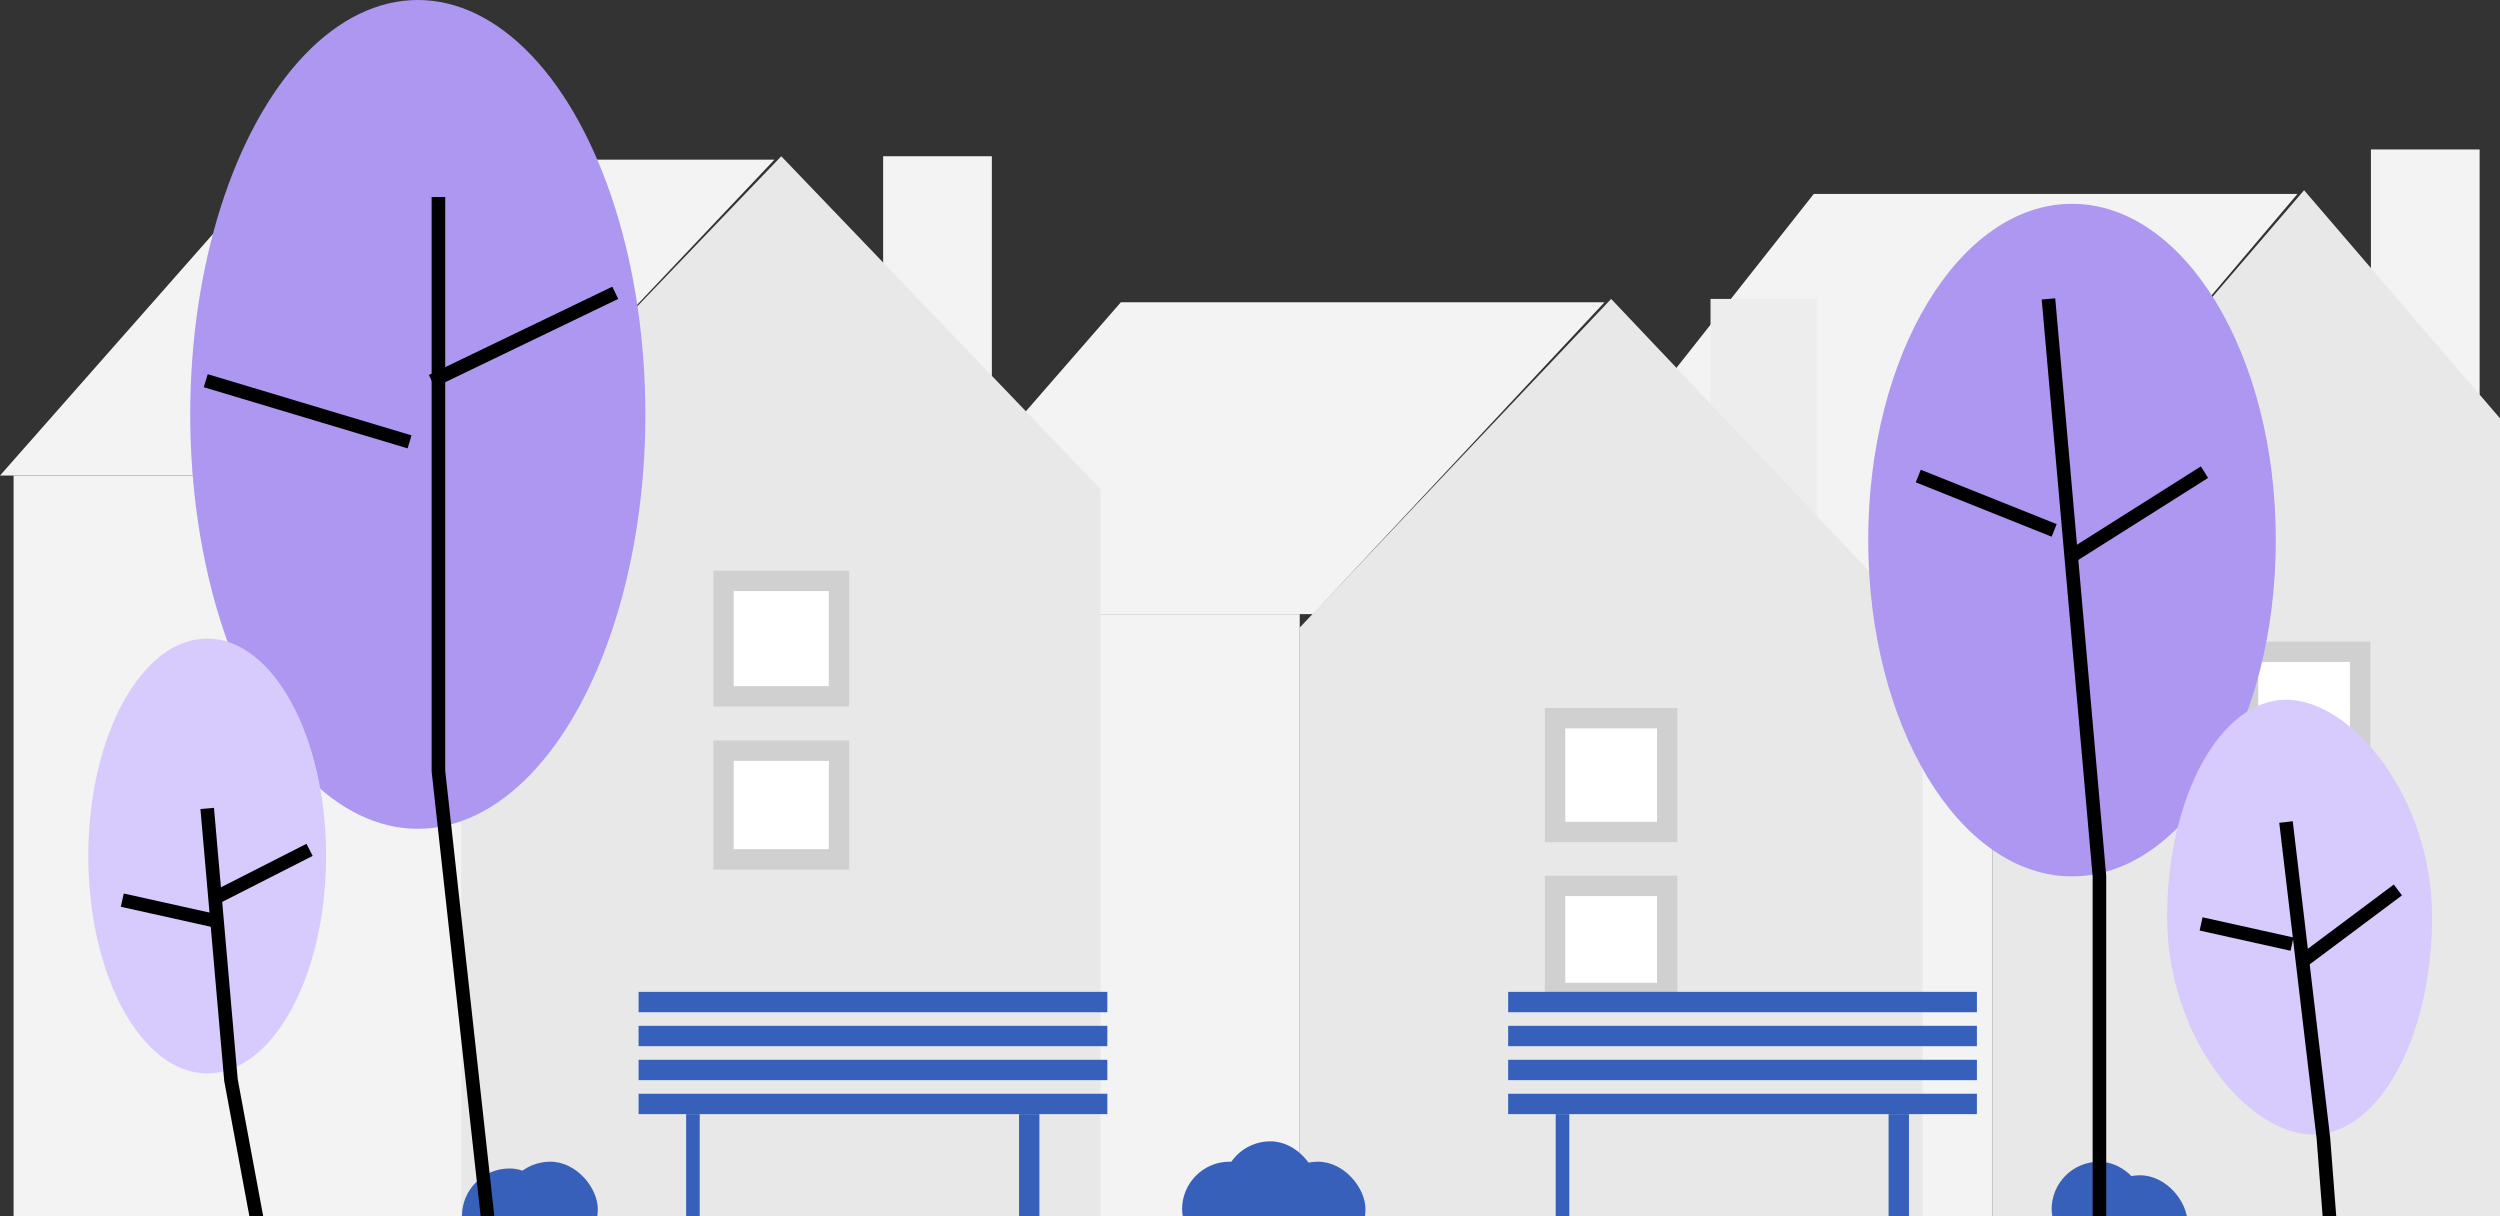 <svg width="368" height="179" viewBox="0 0 368 179" fill="none" xmlns="http://www.w3.org/2000/svg">
<rect x="0" y="0" width="368" height="179" fill="#333333" stroke="none"/>
<rect x="349" y="22" width="16" height="44" fill="#F3F3F3"/>
<path d="M293.321 81.369L339.16 28L385 81.369V199H293.321V81.369Z" fill="#E8E8E8"/>
<rect x="228.951" y="79.191" width="64.37" height="119.809" fill="#F3F3F3"/>
<path d="M266.988 28.545H338.185L295.272 79.191H227L266.988 28.545Z" fill="#F3F3F3"/>
<rect x="330.907" y="95.939" width="16.506" height="18.783" fill="white" stroke="#D0D0D0" stroke-width="3"/>
<rect x="330.907" y="123.169" width="16.506" height="17.694" fill="white" stroke="#D0D0D0" stroke-width="3"/>
<rect x="251.79" y="44" width="15.605" height="43.44" fill="#EDEDED"/>
<path d="M191.321 92.376L237.16 44L283 92.376V199H191.321V92.376Z" fill="#E8E8E8"/>
<rect x="126.951" y="90.401" width="64.37" height="108.599" fill="#F3F3F3"/>
<path d="M164.988 44.494H236.185L193.272 90.401H125L164.988 44.494Z" fill="#F3F3F3"/>
<rect x="228.907" y="105.723" width="16.506" height="16.745" fill="white" stroke="#D0D0D0" stroke-width="3"/>
<rect x="228.907" y="130.404" width="16.506" height="15.758" fill="white" stroke="#D0D0D0" stroke-width="3"/>
<rect x="130" y="23" width="16" height="44" fill="#F3F3F3"/>
<path d="M68 72L115 23L162 72V180H68V72Z" fill="#E8E8E8"/>
<rect x="2" y="70" width="66" height="110" fill="#F3F3F3"/>
<path d="M41 23.5H114L70 70H0L41 23.5Z" fill="#F3F3F3"/>
<rect x="106.5" y="85.5" width="17" height="17" fill="white" stroke="#D0D0D0" stroke-width="3"/>
<rect x="106.5" y="110.5" width="17" height="16" fill="white" stroke="#D0D0D0" stroke-width="3"/>
<rect x="101" y="164" width="2" height="20" fill="#3760BB"/>
<rect x="150" y="164" width="3" height="20" fill="#3760BB"/>
<rect x="94" y="164" width="3" height="69" transform="rotate(-90 94 164)" fill="#3760BB"/>
<rect x="94" y="159" width="3" height="69" transform="rotate(-90 94 159)" fill="#3760BB"/>
<rect x="94" y="154" width="3" height="69" transform="rotate(-90 94 154)" fill="#3760BB"/>
<rect x="94" y="149" width="3" height="69" transform="rotate(-90 94 149)" fill="#3760BB"/>
<rect x="229" y="164" width="2" height="20" fill="#3760BB"/>
<rect x="278" y="164" width="3" height="20" fill="#3760BB"/>
<rect x="222" y="164" width="3" height="69" transform="rotate(-90 222 164)" fill="#3760BB"/>
<rect x="222" y="159" width="3" height="69" transform="rotate(-90 222 159)" fill="#3760BB"/>
<rect x="222" y="154" width="3" height="69" transform="rotate(-90 222 154)" fill="#3760BB"/>
<rect x="222" y="149" width="3" height="69" transform="rotate(-90 222 149)" fill="#3760BB"/>
<rect x="68" y="172" width="14" height="14" rx="7" fill="#3760BB"/>
<rect x="74" y="171" width="14" height="14" rx="7" fill="#3760BB"/>
<rect x="302" y="171" width="14" height="14" rx="7" fill="#3760BB"/>
<rect x="308" y="173" width="14" height="14" rx="7" fill="#3760BB"/>
<rect x="180" y="168" width="14" height="14" rx="7" fill="#3760BB"/>
<rect x="174" y="171" width="14" height="14" rx="7" fill="#3760BB"/>
<rect x="187" y="171" width="14" height="14" rx="7" fill="#3760BB"/>
<ellipse cx="305" cy="79.5" rx="30" ry="49.5" fill="#AD97F1"/>
<line x1="282.371" y1="70.072" x2="302.371" y2="78.072" stroke="black" stroke-width="2"/>
<path d="M304.566 82.099L324.5 69.5" stroke="black" stroke-width="2"/>
<path d="M301.535 44L309.037 129L309.037 196.557" stroke="black" stroke-width="2"/>
<path d="M358 135C358 152.673 350.165 167 340.5 167C330.835 167 319 152.673 319 135C319 117.327 326.835 103 336.5 103C346.165 103 358 117.327 358 135Z" fill="#D7CAFD"/>
<path d="M324 136L337.388 138.976" stroke="black" stroke-width="2"/>
<path d="M338.52 141.803L352.969 131" stroke="black" stroke-width="2"/>
<path d="M336.5 121L342 167.5L343.702 189.5" stroke="black" stroke-width="2"/>
<ellipse cx="61.5" cy="61" rx="33.5" ry="61" fill="#AD97F1"/>
<line x1="30.287" y1="56.042" x2="60.287" y2="65.042" stroke="black" stroke-width="2"/>
<line x1="63.566" y1="56.099" x2="90.566" y2="43.099" stroke="black" stroke-width="2"/>
<path d="M64.535 29L64.535 113.5L72.037 181.557" stroke="black" stroke-width="2"/>
<ellipse cx="30.5" cy="126" rx="17.5" ry="32" fill="#D7CAFD"/>
<path d="M18 132.5L31.388 135.476" stroke="black" stroke-width="2"/>
<path d="M32 132L45.569 125.097" stroke="black" stroke-width="2"/>
<path d="M30.5 119L34 159L38 180.5" stroke="black" stroke-width="2"/>
</svg>
